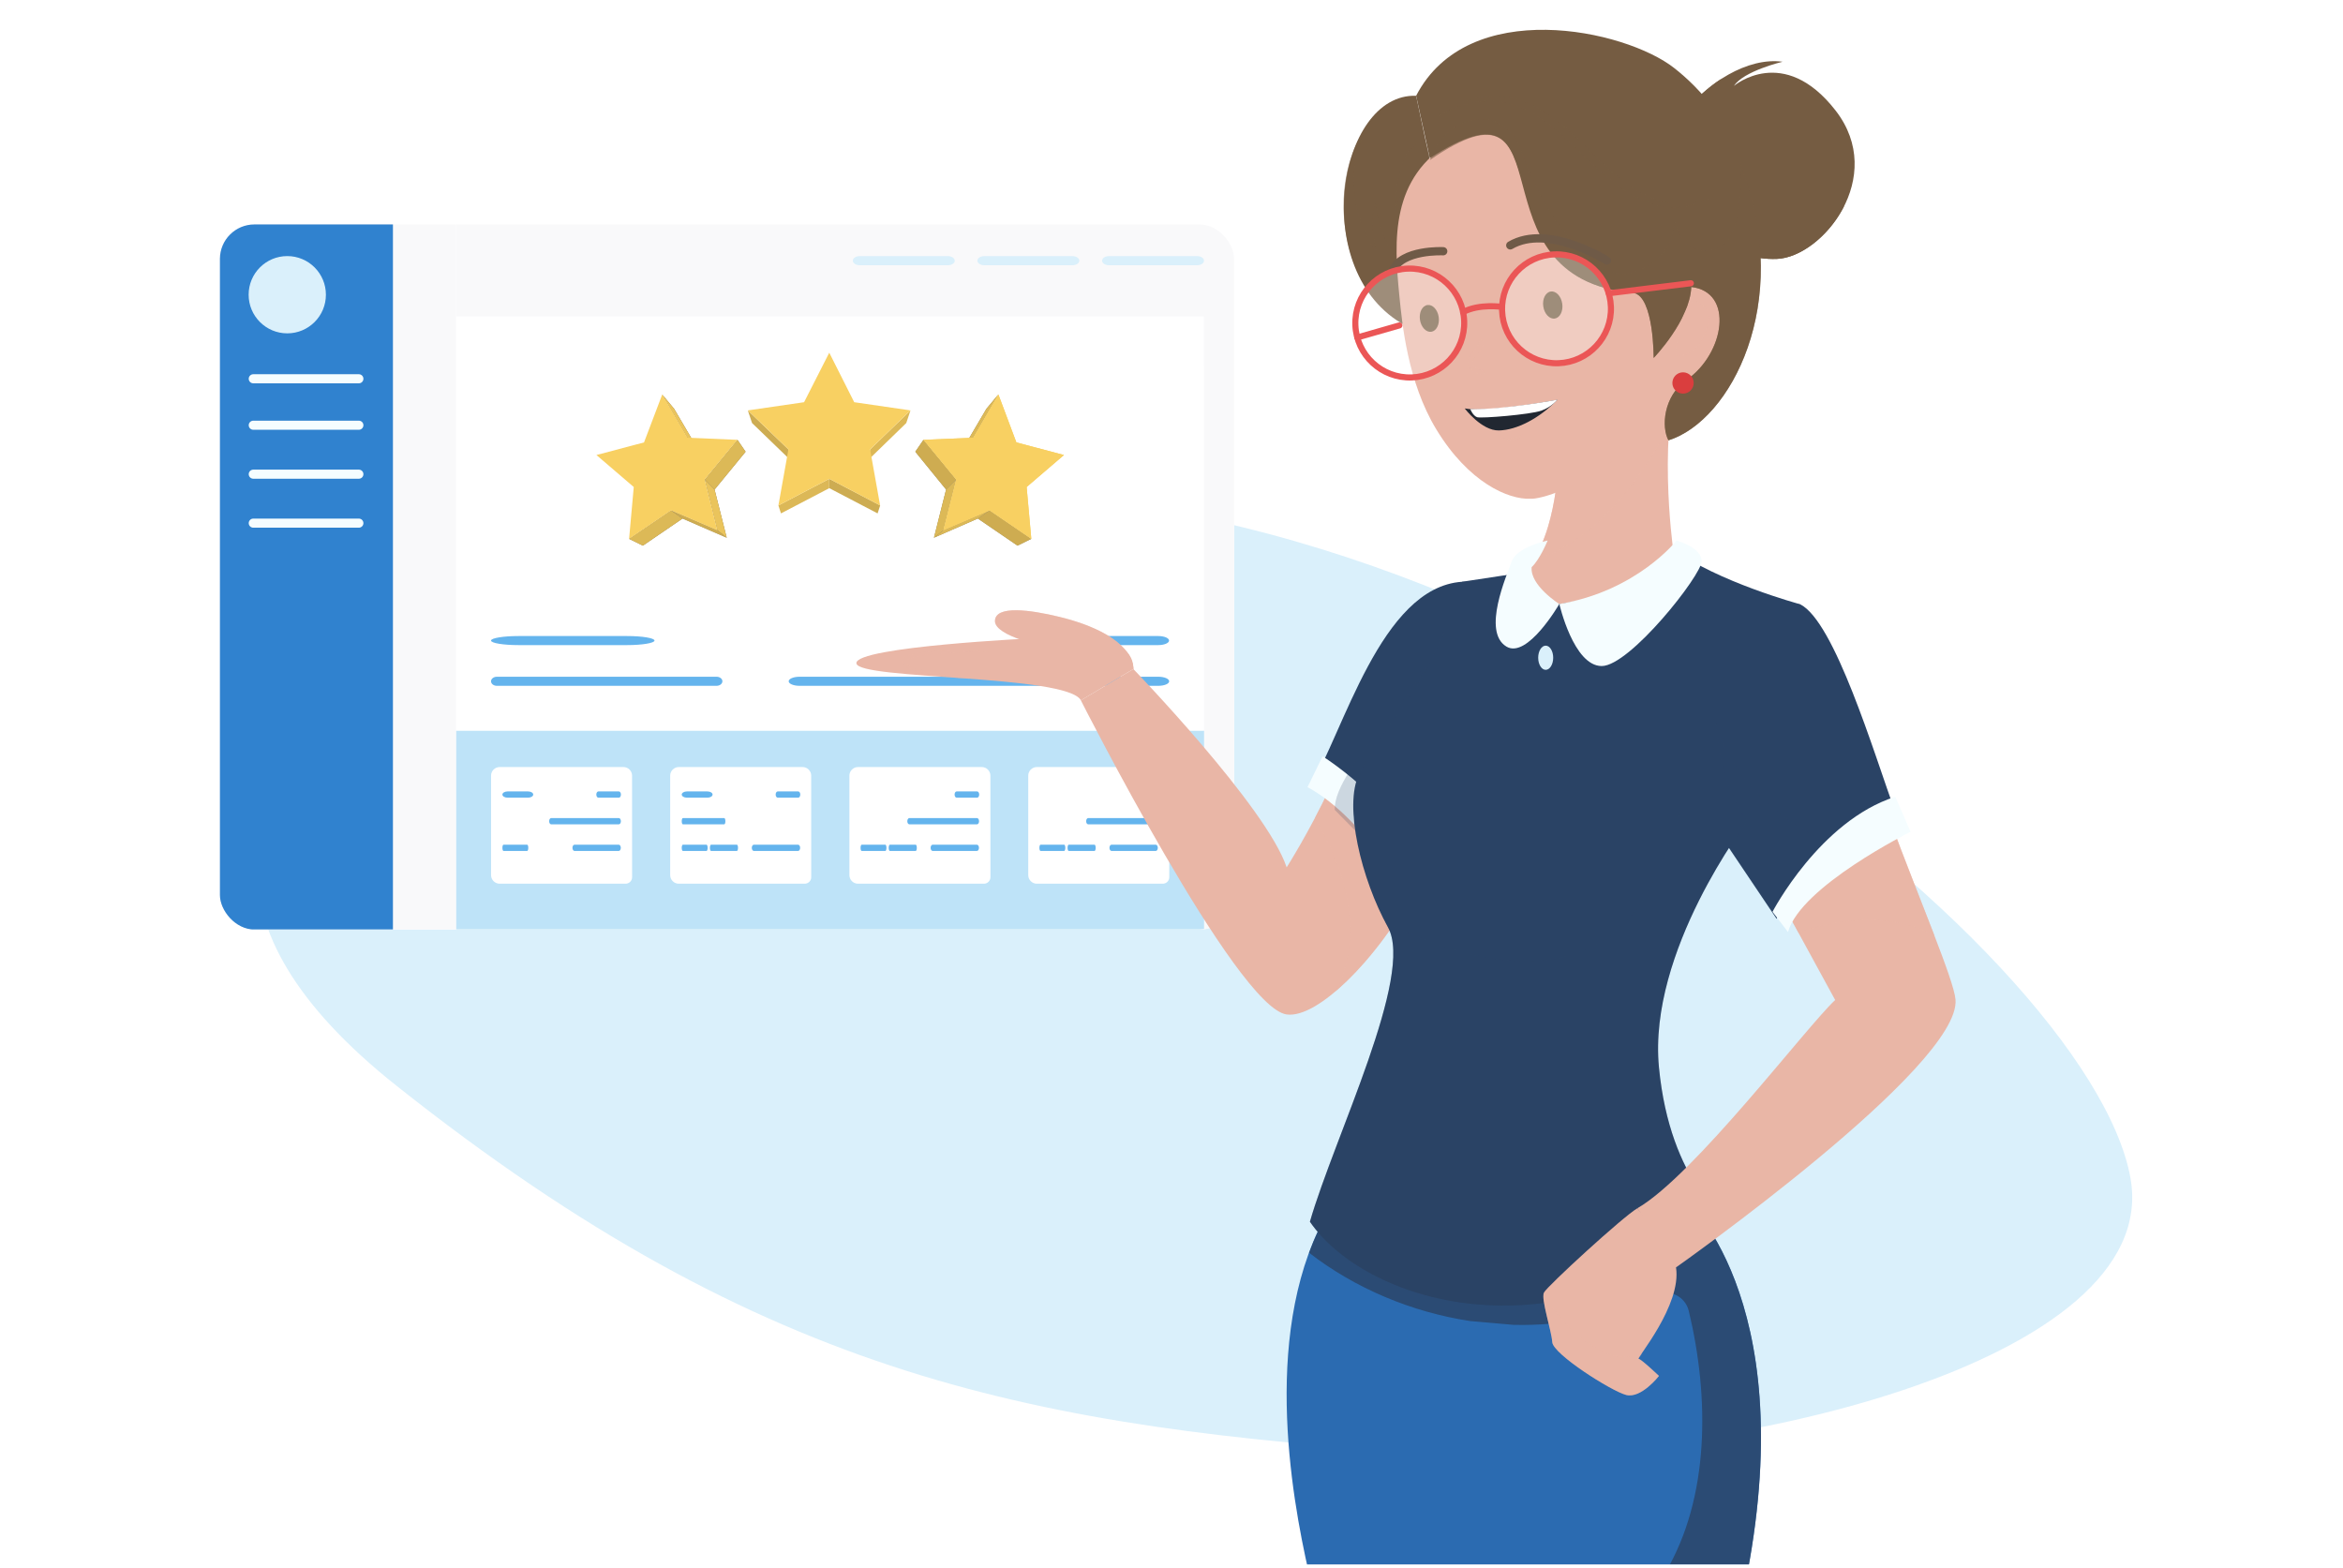 <svg width="133" height="89" viewBox="0 0 133 89" fill="none" xmlns="http://www.w3.org/2000/svg">
<g clip-path="url(#clip0_494_280546)">
<path d="M22.511 61.633C-0.593 43.297 32.421 30.877 50.657 28.285C83.066 25.158 118.611 53.826 120.936 66.873C122.795 77.311 97.861 83.323 81.174 82.518C58.896 81.019 43.613 78.381 22.511 61.633Z" fill="#DAF0FB"/>
<g filter="url(#filter0_dd_494_280546)">
<g clip-path="url(#clip1_494_280546)">
<rect x="12.484" y="10.58" width="57.567" height="40.023" rx="1.958" fill="white"/>
<path d="M70.051 10.578L25.894 10.578L25.894 50.601L70.051 50.601L70.051 10.578Z" fill="#F9F9FA"/>
<path d="M25.88 10.577L12.47 10.577L12.47 50.595L25.88 50.595L25.88 10.577Z" fill="#F9F9FA"/>
<path d="M22.305 10.577L12.47 10.577L12.47 50.595L22.305 50.595L22.305 10.577Z" fill="#3082CF"/>
<path d="M20.372 24.498L14.377 24.498C14.235 24.498 14.119 24.614 14.119 24.756C14.119 24.898 14.235 25.014 14.377 25.014L20.372 25.014C20.514 25.014 20.629 24.898 20.629 24.756C20.629 24.614 20.514 24.498 20.372 24.498Z" fill="#F5FDFF"/>
<path d="M20.372 27.277L14.377 27.277C14.235 27.277 14.119 27.393 14.119 27.535C14.119 27.678 14.235 27.793 14.377 27.793L20.372 27.793C20.514 27.793 20.629 27.678 20.629 27.535C20.629 27.393 20.514 27.277 20.372 27.277Z" fill="#F5FDFF"/>
<path d="M20.372 21.719L14.377 21.719C14.235 21.719 14.119 21.834 14.119 21.977C14.119 22.119 14.235 22.235 14.377 22.235L20.372 22.235C20.514 22.235 20.629 22.119 20.629 21.977C20.629 21.834 20.514 21.719 20.372 21.719Z" fill="#F5FDFF"/>
<path d="M20.372 19.082L14.377 19.082C14.235 19.082 14.119 19.198 14.119 19.34C14.119 19.483 14.235 19.598 14.377 19.598L20.372 19.598C20.514 19.598 20.629 19.483 20.629 19.34C20.629 19.198 20.514 19.082 20.372 19.082Z" fill="#F5FDFF"/>
<path d="M18.5 14.569C18.5 13.358 17.518 12.376 16.307 12.376C15.096 12.376 14.114 13.358 14.114 14.569C14.114 15.78 15.096 16.762 16.307 16.762C17.518 16.762 18.5 15.78 18.5 14.569Z" fill="#DAF0FB"/>
<g filter="url(#filter1_d_494_280546)">
<path d="M63.967 50.605L25.899 50.605L25.899 14.823L68.339 14.823L68.352 50.605L66.392 50.605" fill="white"/>
<path d="M29.44 33.479L35.586 33.479C36.444 33.479 37.152 33.364 37.152 33.221C37.152 33.079 36.459 32.964 35.586 32.964L29.44 32.964C28.581 32.964 27.873 33.079 27.873 33.221C27.873 33.364 28.566 33.479 29.44 33.479Z" fill="#64B4ED"/>
<path d="M59.57 33.479L65.744 33.479C66.086 33.479 66.362 33.364 66.362 33.221C66.362 33.079 66.086 32.964 65.744 32.964L59.57 32.964C59.228 32.964 58.952 33.079 58.952 33.221C58.952 33.364 59.228 33.479 59.57 33.479Z" fill="#64B4ED"/>
<path d="M28.206 35.79L40.674 35.79C40.857 35.79 41.007 35.675 41.007 35.532C41.007 35.39 40.86 35.274 40.674 35.274L28.206 35.274C28.024 35.274 27.873 35.39 27.873 35.532C27.873 35.675 28.02 35.79 28.206 35.79V35.79Z" fill="#64B4ED"/>
<path d="M45.388 35.79L65.749 35.79C66.092 35.79 66.368 35.675 66.368 35.532C66.368 35.39 66.092 35.274 65.749 35.274L45.388 35.274C45.045 35.274 44.77 35.39 44.77 35.532C44.77 35.675 45.045 35.79 45.388 35.79Z" fill="#64B4ED"/>
</g>
<g filter="url(#filter2_d_494_280546)">
<path d="M68.35 38.343L25.896 38.343L25.896 51.702L68.35 51.702L68.35 38.343Z" fill="#BEE3F8"/>
<path d="M35.054 47.023L28.365 47.023C28.094 47.023 27.875 46.804 27.875 46.534L27.875 40.889C27.875 40.619 28.094 40.4 28.365 40.4L35.389 40.4C35.66 40.4 35.879 40.619 35.879 40.889L35.881 46.654C35.881 46.858 35.715 47.023 35.511 47.023V47.023" fill="white"/>
<path d="M28.814 42.139L29.973 42.139C30.135 42.139 30.268 42.06 30.268 41.962C30.268 41.864 30.138 41.784 29.973 41.784L28.814 41.784C28.652 41.784 28.519 41.864 28.519 41.962C28.519 42.06 28.649 42.139 28.814 42.139Z" fill="#64B4ED"/>
<path d="M33.966 42.139L35.13 42.139C35.195 42.139 35.247 42.06 35.247 41.962C35.247 41.864 35.195 41.784 35.13 41.784L33.966 41.784C33.902 41.784 33.85 41.864 33.85 41.962C33.85 42.06 33.902 42.139 33.966 42.139Z" fill="#64B4ED"/>
<path d="M31.288 43.652L35.128 43.652C35.193 43.652 35.245 43.573 35.245 43.475C35.245 43.377 35.193 43.297 35.128 43.297L31.288 43.297C31.224 43.297 31.172 43.377 31.172 43.475C31.172 43.573 31.224 43.652 31.288 43.652Z" fill="#64B4ED"/>
<path d="M28.581 45.163L29.926 45.163C29.96 45.163 29.988 45.084 29.988 44.986C29.988 44.888 29.961 44.808 29.926 44.808L28.581 44.808C28.547 44.808 28.519 44.888 28.519 44.986C28.519 45.084 28.546 45.163 28.581 45.163Z" fill="#64B4ED"/>
<path d="M32.612 45.163L35.123 45.163C35.188 45.163 35.24 45.084 35.24 44.986C35.24 44.888 35.188 44.808 35.123 44.808L32.612 44.808C32.547 44.808 32.495 44.888 32.495 44.986C32.495 45.084 32.547 45.163 32.612 45.163Z" fill="#64B4ED"/>
<path d="M45.222 47.023L38.533 47.023C38.262 47.023 38.043 46.804 38.043 46.534L38.043 40.889C38.043 40.619 38.262 40.4 38.533 40.4L45.557 40.4C45.828 40.4 46.047 40.619 46.047 40.889L46.049 46.654C46.049 46.858 45.883 47.023 45.679 47.023V47.023" fill="white"/>
<path d="M38.995 42.139L40.154 42.139C40.316 42.139 40.449 42.06 40.449 41.962C40.449 41.864 40.319 41.784 40.154 41.784L38.995 41.784C38.833 41.784 38.699 41.864 38.699 41.962C38.699 42.06 38.83 42.139 38.995 42.139Z" fill="#64B4ED"/>
<path d="M44.147 42.139L45.311 42.139C45.376 42.139 45.428 42.06 45.428 41.962C45.428 41.864 45.376 41.784 45.311 41.784L44.147 41.784C44.082 41.784 44.03 41.864 44.03 41.962C44.03 42.06 44.082 42.139 44.147 42.139Z" fill="#64B4ED"/>
<path d="M38.762 43.652L41.113 43.652C41.148 43.652 41.176 43.573 41.176 43.475C41.176 43.377 41.148 43.297 41.113 43.297L38.762 43.297C38.728 43.297 38.699 43.377 38.699 43.475C38.699 43.573 38.727 43.652 38.762 43.652V43.652Z" fill="#64B4ED"/>
<path d="M38.762 45.163L40.106 45.163C40.141 45.163 40.169 45.084 40.169 44.986C40.169 44.888 40.141 44.808 40.106 44.808L38.762 44.808C38.728 44.808 38.699 44.888 38.699 44.986C38.699 45.084 38.727 45.163 38.762 45.163Z" fill="#64B4ED"/>
<path d="M40.361 45.163L41.83 45.163C41.864 45.163 41.893 45.084 41.893 44.986C41.893 44.888 41.865 44.808 41.83 44.808L40.361 44.808C40.326 44.808 40.298 44.888 40.298 44.986C40.298 45.084 40.326 45.163 40.361 45.163Z" fill="#64B4ED"/>
<path d="M42.792 45.163L45.304 45.163C45.368 45.163 45.42 45.084 45.42 44.986C45.42 44.888 45.368 44.808 45.304 44.808L42.792 44.808C42.728 44.808 42.676 44.888 42.676 44.986C42.676 45.084 42.728 45.163 42.792 45.163Z" fill="#64B4ED"/>
<path d="M55.395 47.023L48.705 47.023C48.435 47.023 48.216 46.804 48.216 46.534L48.216 40.889C48.216 40.619 48.435 40.4 48.705 40.4L55.73 40.4C56 40.4 56.219 40.619 56.22 40.889L56.222 46.654C56.222 46.858 56.056 47.023 55.852 47.023V47.023" fill="white"/>
<path d="M54.303 42.139L55.467 42.139C55.532 42.139 55.584 42.06 55.584 41.962C55.584 41.864 55.532 41.784 55.467 41.784L54.303 41.784C54.239 41.784 54.187 41.864 54.187 41.962C54.187 42.06 54.239 42.139 54.303 42.139Z" fill="#64B4ED"/>
<path d="M51.62 43.652L55.459 43.652C55.524 43.652 55.576 43.573 55.576 43.475C55.576 43.377 55.524 43.297 55.459 43.297L51.62 43.297C51.555 43.297 51.503 43.377 51.503 43.475C51.503 43.573 51.555 43.652 51.62 43.652Z" fill="#64B4ED"/>
<path d="M48.912 45.163L50.257 45.163C50.291 45.163 50.319 45.084 50.319 44.986C50.319 44.888 50.292 44.808 50.257 44.808L48.912 44.808C48.878 44.808 48.85 44.888 48.85 44.986C48.85 45.084 48.877 45.163 48.912 45.163Z" fill="#64B4ED"/>
<path d="M50.511 45.163L51.98 45.163C52.015 45.163 52.043 45.084 52.043 44.986C52.043 44.888 52.015 44.808 51.98 44.808L50.511 44.808C50.477 44.808 50.448 44.888 50.448 44.986C50.448 45.084 50.476 45.163 50.511 45.163Z" fill="#64B4ED"/>
<path d="M52.943 45.163L55.454 45.163C55.519 45.163 55.571 45.084 55.571 44.986C55.571 44.888 55.519 44.808 55.454 44.808L52.943 44.808C52.878 44.808 52.826 44.888 52.826 44.986C52.826 45.084 52.878 45.163 52.943 45.163Z" fill="#64B4ED"/>
<path d="M65.547 47.023L58.858 47.023C58.587 47.023 58.368 46.804 58.368 46.534L58.368 40.889C58.368 40.619 58.587 40.4 58.858 40.4L65.882 40.4C66.153 40.4 66.372 40.619 66.372 40.889L66.374 46.654C66.374 46.858 66.209 47.023 66.004 47.023V47.023" fill="white"/>
<path d="M64.445 42.139L65.609 42.139C65.674 42.139 65.725 42.06 65.725 41.962C65.725 41.864 65.674 41.784 65.609 41.784L64.445 41.784C64.38 41.784 64.328 41.864 64.328 41.962C64.328 42.06 64.38 42.139 64.445 42.139Z" fill="#64B4ED"/>
<path d="M61.772 43.652L65.612 43.652C65.676 43.652 65.728 43.573 65.728 43.475C65.728 43.377 65.676 43.297 65.612 43.297L61.772 43.297C61.707 43.297 61.655 43.377 61.655 43.475C61.655 43.573 61.707 43.652 61.772 43.652Z" fill="#64B4ED"/>
<path d="M59.065 45.163L60.409 45.163C60.443 45.163 60.472 45.084 60.472 44.986C60.472 44.888 60.444 44.808 60.409 44.808L59.065 44.808C59.03 44.808 59.002 44.888 59.002 44.986C59.002 45.084 59.03 45.163 59.065 45.163Z" fill="#64B4ED"/>
<path d="M60.663 45.163L62.133 45.163C62.167 45.163 62.196 45.084 62.196 44.986C62.196 44.888 62.168 44.808 62.133 44.808L60.663 44.808C60.629 44.808 60.601 44.888 60.601 44.986C60.601 45.084 60.628 45.163 60.663 45.163Z" fill="#64B4ED"/>
<path d="M63.095 45.163L65.606 45.163C65.671 45.163 65.723 45.084 65.723 44.986C65.723 44.888 65.671 44.808 65.606 44.808L63.095 44.808C63.031 44.808 62.978 44.888 62.978 44.986C62.978 45.084 63.031 45.163 63.095 45.163Z" fill="#64B4ED"/>
</g>
<path d="M53.811 12.895L48.796 12.895C48.585 12.895 48.411 12.78 48.411 12.637C48.411 12.494 48.583 12.379 48.796 12.379L53.811 12.379C54.023 12.379 54.196 12.494 54.196 12.637C54.196 12.78 54.025 12.895 53.811 12.895Z" fill="#DAF0FB"/>
<path d="M60.882 12.895L55.867 12.895C55.656 12.895 55.482 12.78 55.482 12.637C55.482 12.494 55.654 12.379 55.867 12.379L60.882 12.379C61.094 12.379 61.267 12.494 61.267 12.637C61.267 12.78 61.096 12.895 60.882 12.895Z" fill="#DAF0FB"/>
<path d="M67.96 12.895L62.944 12.895C62.733 12.895 62.56 12.78 62.56 12.637C62.56 12.494 62.731 12.379 62.944 12.379L67.96 12.379C68.171 12.379 68.344 12.494 68.344 12.637C68.344 12.78 68.173 12.895 67.96 12.895Z" fill="#DAF0FB"/>
<path d="M55.24 22.686L54.631 23.363L55.995 21.042L56.67 20.233L55.24 22.686Z" fill="#6A582D"/>
<path d="M55.24 22.686L54.631 23.363L55.995 21.042L56.67 20.233L55.24 22.686Z" fill="#F8D062" fill-opacity="0.8"/>
<path d="M58.539 28.428L57.758 28.812L55.507 27.274L56.169 26.81L58.539 28.428Z" fill="#6A582D"/>
<path d="M58.539 28.428L57.758 28.812L55.507 27.274L56.169 26.81L58.539 28.428Z" fill="#F8D062" fill-opacity="0.7"/>
<path d="M54.274 25.059L53.705 25.629L51.957 23.481L52.42 22.805L54.274 25.059Z" fill="#6A582D"/>
<path d="M54.274 25.059L53.705 25.629L51.957 23.481L52.42 22.805L54.274 25.059Z" fill="#F8D062" fill-opacity="0.7"/>
<path d="M56.167 26.81L55.505 27.274L53.016 28.361L53.545 27.937L56.167 26.81Z" fill="#6A582D"/>
<path d="M56.167 26.81L55.505 27.274L53.016 28.361L53.545 27.937L56.167 26.81Z" fill="#F8D062" fill-opacity="0.8"/>
<path d="M53.545 27.938L53.016 28.362L53.704 25.631L54.274 25.061L53.545 27.938Z" fill="#6A582D"/>
<path d="M53.545 27.938L53.016 28.362L53.704 25.631L54.274 25.061L53.545 27.938Z" fill="#F8D062" fill-opacity="0.8"/>
<path d="M56.675 20.233L57.694 22.952L60.396 23.668L58.277 25.484L58.542 28.428L56.171 26.81L53.549 27.937L54.278 25.06L52.424 22.806L55.244 22.686L56.675 20.233Z" fill="#F8D062"/>
<path d="M56.675 20.233L57.694 22.952L60.396 23.668L58.277 25.484L58.542 28.428L56.171 26.81L53.549 27.937L54.278 25.06L52.424 22.806L55.244 22.686L56.675 20.233Z" fill="#F8D062"/>
<path d="M51.683 21.137L51.444 21.853L49.273 23.961L49.392 23.351L51.683 21.137Z" fill="#DCB857"/>
<path d="M44.755 23.351L44.874 23.961L42.69 21.853L42.451 21.137L44.755 23.351Z" fill="#CDAC52"/>
<path d="M49.963 26.531L49.817 26.982L47.076 25.55L47.076 25.02L49.963 26.531Z" fill="#CDAC52"/>
<path d="M47.073 25.02L47.073 25.55L44.332 26.982L44.187 26.531L47.073 25.02Z" fill="#DCB857"/>
<path d="M47.073 17.86L48.49 20.671L51.681 21.135L49.39 23.349L49.96 26.531L47.073 25.02L44.186 26.531L44.755 23.349L42.451 21.135L45.643 20.671L47.073 17.86Z" fill="#F8D062"/>
<path d="M37.589 20.233L38.264 21.042L39.628 23.363L39.019 22.686L37.589 20.233Z" fill="#6A582D"/>
<path d="M37.589 20.233L38.264 21.042L39.628 23.363L39.019 22.686L37.589 20.233Z" fill="#F8D062" fill-opacity="0.9"/>
<path d="M38.095 26.81L38.743 27.274L36.492 28.812L35.711 28.428L38.095 26.81Z" fill="#6A582D"/>
<path d="M38.095 26.81L38.743 27.274L36.492 28.812L35.711 28.428L38.095 26.81Z" fill="#F8D062" fill-opacity="0.8"/>
<path d="M41.861 22.805L42.324 23.481L40.563 25.629L40.007 25.059L41.861 22.805Z" fill="#6A582D"/>
<path d="M41.861 22.805L42.324 23.481L40.563 25.629L40.007 25.059L41.861 22.805Z" fill="#F8D062" fill-opacity="0.8"/>
<path d="M40.007 25.061L40.563 25.631L41.252 28.362L40.722 27.938L40.007 25.061Z" fill="#6A582D"/>
<path d="M40.007 25.061L40.563 25.631L41.252 28.362L40.722 27.938L40.007 25.061Z" fill="#F8D062" fill-opacity="0.9"/>
<path d="M40.717 27.937L41.246 28.361L38.744 27.274L38.095 26.81L40.717 27.937Z" fill="#6A582D"/>
<path d="M40.717 27.937L41.246 28.361L38.744 27.274L38.095 26.81L40.717 27.937Z" fill="#F8D062" fill-opacity="0.7"/>
<path d="M37.591 20.233L39.021 22.686L41.855 22.806L40.001 25.06L40.716 27.937L38.094 26.81L35.71 28.428L35.975 25.484L33.856 23.668L36.558 22.952L37.591 20.233Z" fill="#F8D062"/>
</g>
</g>
<g clip-path="url(#clip2_494_280546)">
<path d="M64.342 37.974C64.2 36.321 61.813 35.422 60.147 35.017C58.48 34.611 56.506 34.342 56.479 35.241C56.454 36.142 59.515 36.735 59.515 36.735L64.342 37.974V37.974Z" fill="#E9B6A6"/>
<g style="mix-blend-mode:multiply" opacity="0.4">
<path d="M64.342 37.974C64.2 36.321 61.813 35.422 60.147 35.017C58.48 34.611 56.506 34.342 56.479 35.241C56.454 36.142 59.515 36.735 59.515 36.735L64.342 37.974V37.974Z" fill="#E9B6A6"/>
</g>
<path d="M75.497 68.587C71.555 75.201 73.287 84.858 74.303 89.305H99.185C102.17 73.532 95.565 67.953 95.565 67.953L75.497 68.589V68.587Z" fill="#2B6BB1"/>
<g style="mix-blend-mode:multiply" opacity="0.8">
<path d="M85.946 75.203C88.685 75.266 91.432 74.741 93.927 73.514C94.711 73.129 95.659 73.559 95.863 74.41C97.038 79.299 97.063 85.032 94.509 89.305H99.189C102.174 73.532 95.569 67.953 95.569 67.953L75.501 68.589C75.023 69.388 74.631 70.233 74.31 71.109C76.902 73.12 80.111 74.476 83.453 74.986L85.948 75.205L85.946 75.203Z" fill="#2A4365"/>
</g>
<path d="M75.512 44.681C74.316 47.231 73.037 49.233 73.037 49.233C71.893 45.802 64.335 37.977 64.335 37.977L61.355 39.754C61.355 39.754 70.184 57.2 73.037 57.583C74.835 57.823 78.113 54.37 79.927 51.157C79.089 48.56 77.898 45.947 75.512 44.681V44.681Z" fill="#E9B6A6"/>
<g style="mix-blend-mode:multiply" opacity="0.6">
<path d="M79.93 51.154C79.093 48.557 77.901 45.944 75.515 44.679C75.223 45.301 74.928 45.888 74.645 46.425C76.385 49.474 77.487 53.011 75.814 56.267C77.295 55.013 78.866 53.043 79.93 51.154Z" fill="#E9B6A6"/>
</g>
<path d="M84.771 33.022H82.994C78.37 33.332 76.255 41.615 74.356 44.68C76.742 45.944 79.09 48.559 79.928 51.156C80.992 49.27 81.723 47.758 81.723 47.758L84.771 33.024V33.022Z" fill="#2A4365"/>
<path d="M74.221 44.68C77.649 46.527 80.178 51.497 80.178 51.497L80.876 50.27C80.276 46.185 75.077 42.929 75.077 42.929L74.219 44.682L74.221 44.68Z" fill="#F5FDFF"/>
<path d="M95.647 12.843C91.617 9.311 97.279 2.962 101.188 3.505C101.188 3.505 98.98 4.028 98.43 4.873C98.43 4.873 101.24 2.48 104.19 6.265C107.14 10.051 103.438 14.6 100.862 14.697C98.285 14.795 95.645 12.843 95.645 12.843H95.647Z" fill="#755C42"/>
<g style="mix-blend-mode:multiply">
<path d="M97.695 4.485C94.843 6.337 92.753 10.313 95.642 12.842C95.642 12.842 98.282 14.794 100.859 14.697C102.192 14.647 103.827 13.401 104.685 11.687C100.327 14.069 98.037 8.003 97.698 4.482L97.695 4.485Z" fill="#755C42"/>
</g>
<path d="M93.237 10.589L93.511 10.277C93.718 10.388 93.665 10.594 93.665 10.594L93.237 10.589V10.589Z" fill="black"/>
<path d="M91.997 11.354L92.348 11.13C92.516 11.293 92.409 11.477 92.409 11.477L91.997 11.354V11.354Z" fill="black"/>
<path d="M80.386 5.437C75.948 5.276 74.227 15.463 79.768 18.473L81.162 9.089L80.386 5.437V5.437Z" fill="#755C42"/>
<g style="mix-blend-mode:multiply" opacity="0.6">
<path d="M78.131 11.414C77.74 12.306 77.934 13.42 78.131 14.31C76.671 12.234 76.395 9.537 77.631 7.151C75.482 9.804 75.629 16.11 79.829 18.472L80.192 15.465C78.978 14.693 78.133 12.988 78.133 11.414H78.131Z" fill="#755C42"/>
</g>
<path d="M107.626 46.215C106.358 42.697 104.141 35.274 102.18 34.296C102.18 34.296 97.353 34.296 96.212 40.899C95.492 45.058 98.15 48.135 98.15 48.135L100.849 52.15C102.176 49.424 104.791 47.438 107.628 46.215H107.626Z" fill="#2A4365"/>
<g style="mix-blend-mode:multiply" opacity="0.2">
<path d="M96.807 38.663C96.555 39.308 96.347 40.046 96.2 40.897C95.48 45.057 98.138 48.134 98.138 48.134L100.837 52.148C101.625 50.529 102.87 49.173 104.344 48.08C100.384 46.54 97.203 43.089 96.807 38.663Z" fill="#2A4365"/>
</g>
<path d="M94.974 31.159C97.471 33.022 102.172 34.295 102.172 34.295C96.074 36.45 96.808 43.184 99.188 46.612C99.188 46.612 93.536 53.98 94.17 60.583C94.804 67.188 98.141 69.348 98.141 69.348C87.948 77.35 77.405 73.792 74.356 69.348C75.752 64.52 80.299 55.352 78.787 52.633C77.276 49.913 76.26 45.722 77.15 43.945C78.039 42.167 83.12 34.673 82.994 33.022L86.338 32.515L94.976 31.161L94.974 31.159Z" fill="#2A4365"/>
<g style="mix-blend-mode:multiply" opacity="0.2">
<path d="M78.621 52.326C78.676 52.43 78.73 52.532 78.787 52.631C80.297 55.351 75.752 64.519 74.356 69.346C77.403 73.791 87.946 77.348 98.141 69.346C98.141 69.346 94.806 67.186 94.17 60.581C93.536 53.976 99.188 46.611 99.188 46.611C98.175 45.153 97.465 43.099 97.446 41.052C96.052 43.456 95.361 46.516 94.249 49.153C91.482 56.222 84.583 55.333 78.624 52.326H78.621Z" fill="#2A4365"/>
</g>
<path d="M95.566 20.318C93.997 24.183 94.973 31.157 94.973 31.157C93.703 33.19 89.573 34.205 88.463 34.291C87.354 34.374 86.337 32.513 86.337 32.513C88.284 31.073 88.463 26.332 88.463 26.332L95.566 20.32V20.318Z" fill="#E9B6A6"/>
<g style="mix-blend-mode:multiply" opacity="0.6">
<path d="M94.765 24.174C94.88 22.791 95.118 21.427 95.569 20.318L88.466 26.33C88.466 26.33 88.328 29.989 86.974 31.854C90.508 30.77 93.022 27.41 94.765 24.174Z" fill="#E9B6A6"/>
</g>
<path d="M82.469 8.001C78.907 10.041 79.122 13.655 79.437 16.82C79.587 18.312 79.894 21.677 81.534 24.376C83.375 27.406 85.632 28.359 86.859 28.311C87.475 28.35 89.674 27.68 91.997 25.821C93.331 24.754 94.664 23.201 95.278 21.953C96.304 22.053 98.192 20.665 98.02 17.787C97.882 15.512 96.136 15.946 96.136 15.946C96.136 15.946 96.039 10.687 93.405 8.225C90.774 5.766 85.888 6.043 82.469 8.001V8.001Z" fill="#E9B6A6"/>
<path d="M98.937 9.736C98.224 6.929 96.564 5.065 95.04 3.865C92.246 1.664 83.329 -0.249 80.386 5.436L81.162 8.98C89.377 3.645 83.139 15.82 92.731 16.626C93.888 16.839 93.869 20.319 93.869 20.319C93.869 20.319 95.925 18.189 96.005 16.291C98.436 16.565 97.913 20.052 95.737 21.565C94.413 22.486 94.3 24.252 94.71 24.995C98.287 23.872 101.717 17.159 98.939 9.736H98.937Z" fill="#755C42"/>
<g style="mix-blend-mode:multiply" opacity="0.6">
<path d="M98.939 9.735C98.894 9.556 98.844 9.379 98.79 9.207C98.862 10.22 98.801 11.263 98.588 12.33C98.351 13.754 97.402 14.703 95.978 13.992C95.502 13.754 95.267 13.043 95.029 12.568C95.029 13.516 94.583 14.938 92.538 15.495C90.492 16.05 87.675 12.411 86.289 8.376C85.612 6.402 82.533 5.806 81.165 9.087C89.244 3.522 83.373 15.891 92.733 16.625C93.89 16.838 93.872 20.318 93.872 20.318C93.872 20.318 95.928 18.187 96.007 16.29C98.439 16.564 97.916 20.051 95.74 21.563C94.415 22.485 94.302 24.251 94.712 24.994C98.29 23.871 101.72 17.157 98.942 9.735H98.939Z" fill="#755C42"/>
</g>
<path d="M95.537 22.343C95.871 22.343 96.142 22.073 96.142 21.739C96.142 21.405 95.871 21.134 95.537 21.134C95.203 21.134 94.933 21.405 94.933 21.739C94.933 22.073 95.203 22.343 95.537 22.343Z" fill="#DA3E3E"/>
<g style="mix-blend-mode:multiply" opacity="0.6">
<path d="M96.968 18.286C96.619 20.027 95.6 20.203 95.267 20.203C94.935 20.203 95.347 18.994 95.347 18.661C95.347 18.329 95.816 17.104 96.148 17.104C96.481 17.104 97.126 17.493 96.968 18.286Z" fill="#E9B6A6"/>
</g>
<path d="M95.168 30.681C95.168 30.681 92.926 33.545 88.516 34.285C88.516 34.285 89.322 37.806 90.92 37.806C92.519 37.806 96.594 32.648 96.594 31.856C96.594 31.063 95.166 30.681 95.166 30.681H95.168Z" fill="#F5FDFF"/>
<path d="M88.513 34.285C88.513 34.285 86.702 37.424 85.511 36.701C84.111 35.852 85.529 32.666 85.816 31.856C86.102 31.045 87.85 30.681 87.85 30.681C87.85 30.681 87.424 31.74 86.944 32.193C86.844 33.235 88.513 34.285 88.513 34.285Z" fill="#F5FDFF"/>
<g style="mix-blend-mode:multiply" opacity="0.6">
<path d="M81.622 6.572C84.679 4.459 87.156 5.539 89.59 7.919C91.655 9.898 93.781 12.427 96.949 11.299C93.811 12.837 91.354 10.249 89.278 8.249C86.889 5.908 84.792 4.891 81.622 6.569V6.572Z" fill="#755C42"/>
</g>
<g style="mix-blend-mode:multiply" opacity="0.6">
<path d="M80.925 8.047C79.116 8.112 79.209 12.066 79.209 12.066C79.209 12.066 79.474 10.354 81.161 8.909L80.925 8.047V8.047Z" fill="#755C42"/>
</g>
<path d="M88.167 37.335C88.167 37.713 87.977 38.021 87.741 38.021C87.506 38.021 87.315 37.715 87.315 37.335C87.315 36.954 87.506 36.649 87.741 36.649C87.977 36.649 88.167 36.956 88.167 37.335Z" fill="#DAF0FB"/>
<path d="M87.366 39.135V40.953" stroke="#2A4365" stroke-width="0.113" stroke-miterlimit="10"/>
<g style="mix-blend-mode:multiply" opacity="0.2">
<path d="M82.001 35.69C79.973 41.45 75.992 42.605 76.991 47.213L75.768 45.972C75.664 43.511 81.515 38.566 81.999 35.69H82.001Z" fill="#2A4365"/>
</g>
<path opacity="0.6" d="M91.02 70.231L90.618 70.624L90.702 70.71L91.104 70.317L91.02 70.231Z" fill="white"/>
<path opacity="0.6" d="M91.408 70.609L90.832 71.173L90.916 71.259L91.492 70.695L91.408 70.609Z" fill="white"/>
<path opacity="0.6" d="M91.785 70.99L91.384 71.383L91.468 71.469L91.869 71.076L91.785 70.99Z" fill="white"/>
<path opacity="0.6" d="M92.115 71.337L91.714 71.731L91.798 71.816L92.199 71.423L92.115 71.337Z" fill="white"/>
<path opacity="0.6" d="M92.495 71.727L91.919 72.292L92.003 72.377L92.579 71.813L92.495 71.727Z" fill="white"/>
<path opacity="0.6" d="M92.866 72.109L92.465 72.502L92.549 72.588L92.95 72.195L92.866 72.109Z" fill="white"/>
<path opacity="0.6" d="M93.286 72.537L92.885 72.929L92.801 72.845L93.202 72.451L93.286 72.537Z" fill="white"/>
<path opacity="0.6" d="M93.574 72.829L92.998 73.394L93.082 73.479L93.658 72.915L93.574 72.829Z" fill="white"/>
<path opacity="0.6" d="M94.035 73.3L93.631 73.695L93.55 73.609L93.951 73.214L94.035 73.3Z" fill="white"/>
<path opacity="0.6" d="M94.367 73.642L93.964 74.037L93.88 73.951L94.283 73.559L94.367 73.642Z" fill="white"/>
<path opacity="0.6" d="M94.665 73.951L94.089 74.516L94.173 74.601L94.749 74.037L94.665 73.951Z" fill="white"/>
<path d="M111.004 56.735C110.907 55.614 109.009 51.206 107.288 46.577C104.347 47.515 102.792 48.742 101.204 51.325L104.173 56.762C102.456 58.379 96.157 66.732 92.944 68.584L95.141 71.939C95.141 71.939 111.332 60.532 111.004 56.735Z" fill="#E9B6A6"/>
<g style="mix-blend-mode:multiply" opacity="0.6">
<path d="M109.809 53.105C109.101 51.262 108.172 48.948 107.291 46.577C104.35 47.515 102.795 48.742 101.205 51.325L102.086 52.938C104.495 52.08 107.561 51.835 109.809 53.108V53.105Z" fill="#E9B6A6"/>
</g>
<path d="M101.497 52.905C102.215 50.308 108.453 47.215 108.453 47.215L107.586 45.225C103.302 46.595 100.616 51.757 100.616 51.757L101.499 52.907L101.497 52.905Z" fill="#F5FDFF"/>
<path d="M92.943 68.586C92.167 69.025 87.819 73.01 87.64 73.371C87.461 73.731 88.068 75.508 88.114 76.185C88.159 76.86 91.449 78.954 92.305 79.181C93.161 79.405 94.17 78.101 94.17 78.101C94.17 78.101 93.147 77.129 93.011 77.129C92.875 77.129 95.47 74.075 95.139 71.944C95.038 71.018 92.943 68.588 92.943 68.588V68.586Z" fill="#E9B6A6"/>
<g style="mix-blend-mode:multiply" opacity="0.3">
<path d="M93.016 77.128C92.986 77.128 93.032 77.103 93.22 76.825C91.064 77.712 88.945 75.378 87.613 73.587C87.62 74.189 88.08 75.598 88.118 76.184C88.163 76.859 91.454 78.953 92.309 79.18C93.165 79.404 94.175 78.1 94.175 78.1C94.175 78.1 93.152 77.128 93.016 77.128V77.128Z" fill="#E9B6A6"/>
</g>
<path d="M64.338 37.975C64.338 35.366 58.521 36.177 58.791 36.222C58.791 36.222 48.522 36.705 48.613 37.651C48.703 38.597 60.555 38.281 61.358 39.752L64.338 37.975Z" fill="#E9B6A6"/>
<g style="mix-blend-mode:multiply" opacity="0.4">
<path d="M56.199 37C54.24 37 51.763 37.09 51.403 37.541C51.043 37.992 55.051 38.531 55.051 38.531C55.051 38.531 51.156 38.352 51.202 37.518C51.247 36.685 56.199 37 56.199 37Z" fill="#E9B6A6"/>
</g>
<path d="M79.047 15.368C79.577 14.141 81.924 14.261 81.924 14.261" stroke="#6F5A47" stroke-width="0.469" stroke-linecap="round" stroke-linejoin="round"/>
<path d="M85.73 13.928C87.879 12.668 91.22 14.792 91.22 14.792" stroke="#6F5A47" stroke-width="0.469" stroke-linecap="round" stroke-linejoin="round"/>
<path d="M81.668 17.995C81.728 18.415 81.54 18.788 81.247 18.832C80.954 18.874 80.666 18.57 80.604 18.15C80.543 17.73 80.732 17.357 81.026 17.314C81.319 17.271 81.606 17.575 81.668 17.995Z" fill="#755C42"/>
<path d="M88.68 17.235C88.743 17.659 88.551 18.038 88.254 18.082C87.957 18.124 87.666 17.817 87.604 17.392C87.541 16.969 87.733 16.59 88.03 16.547C88.327 16.504 88.618 16.812 88.68 17.237V17.235Z" fill="#755C42"/>
<path opacity="0.3" d="M83.114 18.225C83.175 19.932 81.841 21.363 80.136 21.424C78.431 21.485 76.998 20.152 76.937 18.447C76.876 16.742 78.209 15.309 79.914 15.247C81.621 15.186 83.052 16.52 83.114 18.225V18.225Z" fill="white"/>
<path d="M83.114 18.225C83.175 19.932 81.841 21.363 80.136 21.424C78.431 21.485 76.998 20.152 76.937 18.447C76.876 16.742 78.209 15.309 79.914 15.247C81.621 15.186 83.052 16.52 83.114 18.225V18.225Z" stroke="#EB5656" stroke-width="0.346" stroke-linecap="round" stroke-linejoin="round"/>
<path opacity="0.3" d="M91.443 17.418C91.504 19.123 90.17 20.556 88.465 20.617C86.76 20.678 85.327 19.345 85.266 17.64C85.205 15.935 86.538 14.501 88.243 14.44C89.95 14.379 91.382 15.713 91.443 17.418V17.418Z" fill="white"/>
<path d="M91.443 17.418C91.504 19.123 90.17 20.556 88.465 20.617C86.76 20.678 85.327 19.345 85.266 17.64C85.205 15.935 86.538 14.501 88.243 14.44C89.95 14.379 91.382 15.713 91.443 17.418V17.418Z" stroke="#EB5656" stroke-width="0.346" stroke-linecap="round" stroke-linejoin="round"/>
<path d="M83.052 17.715C83.978 17.221 85.269 17.421 85.269 17.421" stroke="#EB5656" stroke-width="0.346" stroke-linecap="round" stroke-linejoin="round"/>
<path d="M91.323 16.646L95.981 16.078" stroke="#EB5656" stroke-width="0.346" stroke-linecap="round" stroke-linejoin="round"/>
<path d="M77.044 19.157L79.435 18.471" stroke="#EB5656" stroke-width="0.346" stroke-linecap="round" stroke-linejoin="round"/>
<g style="mix-blend-mode:multiply" opacity="0.6">
<path d="M84.07 19.433C84.238 19.836 82.555 20.651 84.095 21.138" stroke="#E9B6A6" stroke-width="0.263" stroke-linecap="round" stroke-linejoin="round"/>
</g>
<path d="M83.147 23.185C84.433 23.443 88.409 22.692 88.409 22.692C87.367 23.76 86.099 24.41 85.082 24.433C84.104 24.453 83.147 23.188 83.147 23.188V23.185Z" fill="#212731"/>
<g style="mix-blend-mode:multiply" opacity="0.6">
<path d="M85.2 24.844C85.832 25.059 86.416 24.64 86.416 24.64C86.047 25.446 85.2 24.844 85.2 24.844Z" fill="#E9B6A6"/>
</g>
<path d="M83.459 23.223C83.459 23.223 83.611 23.601 83.846 23.681C84.084 23.76 86.869 23.533 87.501 23.307C88.08 23.099 88.404 22.689 88.404 22.689C88.404 22.689 85.429 23.253 83.459 23.223V23.223Z" fill="white"/>
</g>
</g>
<defs>
<filter id="filter0_dd_494_280546" x="10.684" y="10.22" width="61.168" height="43.983" filterUnits="userSpaceOnUse" color-interpolation-filters="sRGB">
<feFlood flood-opacity="0" result="BackgroundImageFix"/>
<feColorMatrix in="SourceAlpha" type="matrix" values="0 0 0 0 0 0 0 0 0 0 0 0 0 0 0 0 0 0 127 0" result="hardAlpha"/>
<feOffset dy="1.8"/>
<feGaussianBlur stdDeviation="0.9"/>
<feColorMatrix type="matrix" values="0 0 0 0 0 0 0 0 0 0 0 0 0 0 0 0 0 0 0.1 0"/>
<feBlend mode="multiply" in2="BackgroundImageFix" result="effect1_dropShadow_494_280546"/>
<feColorMatrix in="SourceAlpha" type="matrix" values="0 0 0 0 0 0 0 0 0 0 0 0 0 0 0 0 0 0 127 0" result="hardAlpha"/>
<feOffset dy="0.36"/>
<feGaussianBlur stdDeviation="0.36"/>
<feColorMatrix type="matrix" values="0 0 0 0 0 0 0 0 0 0 0 0 0 0 0 0 0 0 0.1 0"/>
<feBlend mode="multiply" in2="effect1_dropShadow_494_280546" result="effect2_dropShadow_494_280546"/>
<feBlend mode="normal" in="SourceGraphic" in2="effect2_dropShadow_494_280546" result="shape"/>
</filter>
<filter id="filter1_d_494_280546" x="23.941" y="13.844" width="46.37" height="39.7" filterUnits="userSpaceOnUse" color-interpolation-filters="sRGB">
<feFlood flood-opacity="0" result="BackgroundImageFix"/>
<feColorMatrix in="SourceAlpha" type="matrix" values="0 0 0 0 0 0 0 0 0 0 0 0 0 0 0 0 0 0 127 0" result="hardAlpha"/>
<feOffset dy="0.979"/>
<feGaussianBlur stdDeviation="0.979"/>
<feColorMatrix type="matrix" values="0 0 0 0 0 0 0 0 0 0 0 0 0 0 0 0 0 0 0.05 0"/>
<feBlend mode="normal" in2="BackgroundImageFix" result="effect1_dropShadow_494_280546"/>
<feBlend mode="normal" in="SourceGraphic" in2="effect1_dropShadow_494_280546" result="shape"/>
</filter>
<filter id="filter2_d_494_280546" x="23.938" y="37.363" width="46.37" height="17.276" filterUnits="userSpaceOnUse" color-interpolation-filters="sRGB">
<feFlood flood-opacity="0" result="BackgroundImageFix"/>
<feColorMatrix in="SourceAlpha" type="matrix" values="0 0 0 0 0 0 0 0 0 0 0 0 0 0 0 0 0 0 127 0" result="hardAlpha"/>
<feOffset dy="0.979"/>
<feGaussianBlur stdDeviation="0.979"/>
<feColorMatrix type="matrix" values="0 0 0 0 0 0 0 0 0 0 0 0 0 0 0 0 0 0 0.05 0"/>
<feBlend mode="normal" in2="BackgroundImageFix" result="effect1_dropShadow_494_280546"/>
<feBlend mode="normal" in="SourceGraphic" in2="effect1_dropShadow_494_280546" result="shape"/>
</filter>
<clipPath id="clip0_494_280546">
<rect width="132" height="88.109" fill="white" transform="translate(0.854 0.692)"/>
</clipPath>
<clipPath id="clip1_494_280546">
<rect x="12.484" y="10.58" width="57.567" height="40.023" rx="1.958" fill="white"/>
</clipPath>
<clipPath id="clip2_494_280546">
<rect width="62.394" height="87.613" fill="white" transform="translate(48.616 1.692)"/>
</clipPath>
</defs>
</svg>
